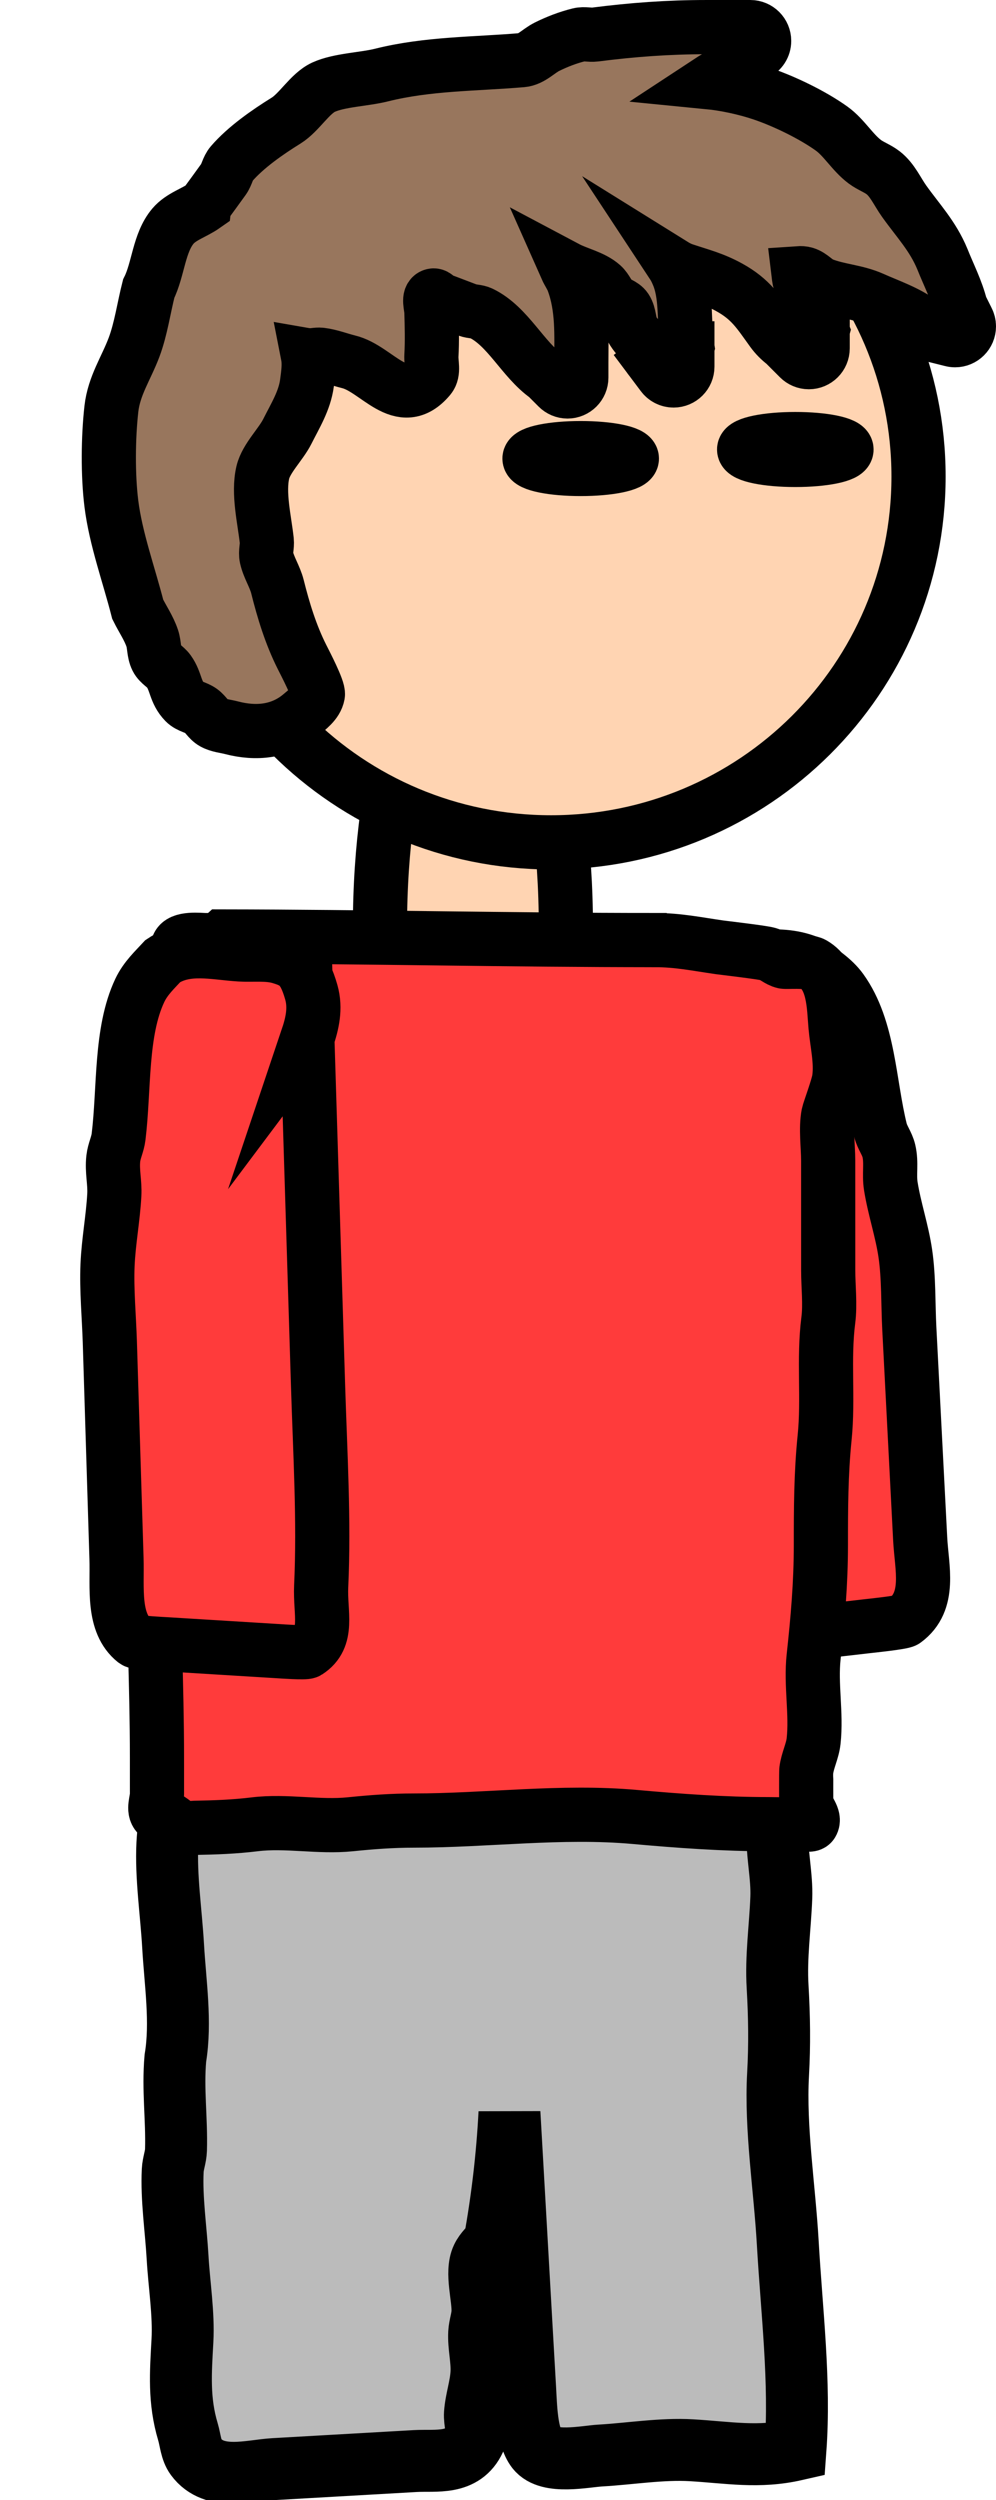 <svg version="1.1" xmlns="http://www.w3.org/2000/svg" xmlns:xlink="http://www.w3.org/1999/xlink" width="128.704" height="322.794" viewBox="0,0,128.704,322.794"><g transform="translate(-173.997,-19.584)"><g data-paper-data="{&quot;isPaintingLayer&quot;:true}" fill-rule="nonzero" stroke="#000000" stroke-linecap="butt" stroke-linejoin="miter" stroke-miterlimit="10" stroke-dasharray="" stroke-dashoffset="0" style="mix-blend-mode: normal"><path d="M206.548,237.13c5.037,0.002 10.101,0.56 15.096,1c1.823,0.161 3.645,-0.223 5.468,-0.327c5.31,-0.303 10.62,-0.605 15.93,-0.908c4.096,-0.233 8.086,-0.72 12.163,-0.034c4.844,-0.294 10.198,0.128 14.964,-0.847c1.536,-0.314 4.56,-2.285 6.041,-0.407c1.882,2.385 0.622,9.019 -0.026,11.828c-0.664,2.879 -1.585,5.778 -1.707,8.808c-0.112,2.768 0.589,5.594 0.481,8.366c-0.149,3.848 -0.711,7.646 -0.477,11.514c0.222,3.896 0.271,7.45 0.059,11.288c-0.389,7.019 0.852,14.705 1.253,21.757c0.503,8.824 1.637,17.929 0.994,26.724c-4.775,1.09 -8.666,0.337 -13.439,0.059c-3.85,-0.224 -7.921,0.461 -11.77,0.681c-2.005,0.114 -6.669,1.156 -8.225,-0.842c-1.308,-1.68 -1.363,-5.536 -1.495,-7.803c-0.325,-5.61 -0.639,-11.22 -0.959,-16.83c-0.356,-6.256 -0.713,-12.512 -1.069,-18.768c-0.292,5.61 -0.945,11.176 -1.948,16.705c-0.532,0.68 -1.217,1.237 -1.596,2.039c-0.883,1.865 0.149,5.07 0.051,7.029c-0.044,0.888 -0.372,1.734 -0.421,2.622c-0.095,1.723 0.385,3.455 0.295,5.178c-0.093,1.777 -0.716,3.47 -0.843,5.243c-0.079,1.101 0.437,2.343 -0.011,3.317c-1.554,3.375 -5.023,2.671 -7.711,2.824c-6.069,0.346 -12.137,0.692 -18.206,1.037c-3.148,0.179 -7.736,1.645 -10.129,-1.593c-0.649,-0.878 -0.707,-2.142 -1.03,-3.224c-1.211,-4.05 -0.939,-7.621 -0.71,-11.749c0.192,-3.472 -0.428,-7.265 -0.626,-10.753c-0.208,-3.642 -0.81,-7.617 -0.628,-11.255c0.044,-0.888 0.395,-1.732 0.421,-2.622c0.118,-4.05 -0.438,-7.767 -0.08,-11.852c0.776,-4.683 -0.022,-9.735 -0.293,-14.501c-0.245,-4.291 -0.953,-8.916 -0.739,-13.197c0.083,-1.654 0.369,-3.304 0.275,-4.96c-0.169,-2.963 0.242,-5.439 0.721,-8.333c0.36,-2.177 0.413,-4.268 2.091,-5.847c1.119,-1.052 2.76,-1.191 3.909,-2.201l2.117,-0.466c0,0 1.395,-0.08 1.809,1.299z" fill="#bbbbbb" stroke-width="8"/><path d="M247.119,139.237c0,20.485 -5.377,37.092 -12.011,37.092c-6.633,0 -12.011,-16.606 -12.011,-37.092c0,-20.485 5.377,-37.092 12.011,-37.092c6.633,0 12.011,16.606 12.011,37.092z" fill="#ffd4b2" stroke-width="7"/><path d="M256.552,155.147c-0.924,-1.73 -1.707,-3.622 -1.155,-5.712c0.863,-3.269 2.1,-3.978 4.57,-4.737c1.987,-0.611 4.329,-0.513 6.366,-0.747c4.183,-0.48 8.444,-1.701 12.363,0.01c1.356,0.989 2.964,1.975 4.021,3.444c3.583,4.98 3.563,12.118 5.048,18.1c0.236,0.95 0.862,1.71 1.089,2.663c0.375,1.573 0.004,3.006 0.255,4.573c0.472,2.943 1.446,5.753 1.877,8.708c0.453,3.1 0.351,6.522 0.514,9.679c0.468,9.056 0.936,18.111 1.404,27.167c0.192,3.718 1.419,8.039 -1.991,10.539c-0.338,0.248 -4.47,0.674 -4.932,0.727c-2.68,0.308 -5.36,0.615 -8.04,0.923c-3.153,0.362 -6.306,0.724 -9.459,1.086c-0.847,0.097 -4.585,0.56 -4.948,0.408c-3.665,-1.53 -2.434,-4.69 -2.938,-8.043c-1.233,-8.197 -1.355,-16.752 -1.789,-25.149c-0.752,-14.547 -1.504,-29.094 -2.255,-43.641z" fill="#ff3b3b" stroke-width="7"/><path d="M258.684,140.964c2.934,0 5.341,0.509 8.252,0.928c0.422,0.061 5.564,0.654 6.326,0.879c0.721,0.213 1.296,0.822 2.03,0.985c0.354,0.079 3.009,-0.156 3.785,0.29c2.743,1.576 2.657,5.52 2.887,8.076c0.201,2.234 0.759,4.408 0.479,6.696c-0.129,1.056 -1.307,4.148 -1.407,4.659c-0.35,1.8 -0.021,4.117 -0.021,5.958c0,4.725 0.004,9.458 0.004,14.184c0,2.001 0.273,4.396 0.015,6.402c-0.649,5.033 0.035,10.154 -0.48,15.203c-0.472,4.631 -0.482,9.185 -0.482,13.86c0,4.955 -0.408,9.578 -0.937,14.437c-0.389,3.582 0.389,7.294 -0.003,10.871c-0.142,1.291 -0.786,2.492 -0.946,3.781c-0.018,0.145 -0.019,4.072 -0.001,4.217c0.11,0.901 1.193,1.847 0.725,2.625c-0.137,0.227 -0.518,0.137 -0.783,0.147c-1.595,0.058 -3.193,-0.047 -4.789,-0.047c-5.807,0 -11.562,-0.418 -17.315,-0.933c-9.469,-0.848 -19.12,0.465 -28.543,0.465c-2.825,0 -5.428,0.196 -8.213,0.48c-4.061,0.414 -8.278,-0.491 -12.333,0.002c-2.655,0.323 -5.102,0.411 -7.818,0.457c-0.472,0.008 -0.969,0.221 -1.414,0.064c-0.738,-0.26 -1.289,-0.898 -1.981,-1.263c-0.426,-0.225 -1.021,-0.153 -1.358,-0.498c-0.62,-0.636 -0.084,-1.776 -0.081,-2.665l-0.001,-4.726c0,-9.356 -0.481,-18.558 -0.481,-27.889c0,-2.835 -0.002,-5.676 -0.002,-8.511c0,-1.305 -0.329,-2.647 -0.033,-3.918c0.193,-0.826 0.784,-1.531 0.945,-2.364c0.04,-0.206 0.032,-3.99 0.032,-4.594c0,-7.189 0.697,-14.775 -0.005,-21.927c-0.551,-5.609 -0.545,-11.069 0.008,-16.695c0.21,-2.141 -0.063,-3.952 0.467,-6.074c0,-2.099 0.684,-3.621 0.947,-5.672c0.24,-1.87 0.74,-3.799 0.947,-5.671c0.052,-0.474 -0.245,-0.965 -0.122,-1.426c0.298,-1.117 2.928,-0.795 3.551,-0.79l0.945,-0c0,0 0.735,-0 1.261,-0.472c18.638,0.027 37.289,0.468 55.943,0.468z" data-paper-data="{&quot;noHover&quot;:false,&quot;origItem&quot;:[&quot;Path&quot;,{&quot;applyMatrix&quot;:true,&quot;segments&quot;:[[[108.01949,361.44375],[52.24792,0.07493],[-1.47539,1.32105]],[104.48536,362.76479],[[101.83622,362.76479],[0,0],[-1.74654,-0.01396]],[[91.88539,364.97648],[0.83467,-3.13108],[-0.34434,1.29172]],[[92.22853,368.97224],[0.14679,-1.32874],[-0.57997,5.2497]],[[89.57939,384.86704],[0.67237,-5.24185],[-0.73747,5.74939]],[[86.93026,400.76184],[0,-5.88312],[-1.48706,5.94822]],[[85.62612,417.7827],[0.58944,-6.00077],[-1.54922,15.77173]],[[85.61882,464.562],[-1.54396,-15.72505],[1.96856,20.04952]],[[85.64316,525.98476],[0,-20.15148],[0,1.69067]],[[85.55294,538.8514],[0.11127,-0.57643],[-0.45065,2.33457]],[[82.9038,545.47423],[0.53987,-2.31557],[-0.83072,3.56309]],[[82.99402,556.44979],[0,-3.65864],[0,7.9474]],[[82.99402,580.29199],[0,-7.9474],[0,26.15941]],[[84.31859,658.44142],[0,-26.22676],[0,0]],[[84.31859,671.68709],[0,0],[-0.00825,2.49041]],[[84.54337,679.15499],[-1.73757,-1.78412],[0.9423,0.96754]],[[88.34747,680.54973],[-1.19468,-0.62992],[1.94107,1.02347]],[[93.89892,684.08788],[-2.06937,-0.73003],[1.24725,0.44]],[[97.86252,683.90646],[-1.32239,0.02266],[7.61333,-0.13047]],[[119.76924,682.61935],[-7.44405,0.90467],[11.36748,-1.38148]],[[154.3262,682.60622],[-11.38454,1.16071],[7.80821,-0.79609]],[[177.33652,681.25732],[-7.91882,0],[26.41712,0]],[[257.30321,679.95709],[-26.54355,-2.377],[16.12624,1.44412]],[[305.81949,682.58189],[-16.27974,0],[4.47404,0]],[[319.24095,682.71564],[-4.47111,0.16198],[0.74353,-0.02694]],[[321.43473,682.3041],[-0.38324,0.63772],[1.31056,-2.18081]],[[319.40088,674.94714],[0.30695,2.52572],[-0.04929,-0.40554]],[[319.40088,663.12877],[-0.05061,0.40554],[0.4509,-3.61286]],[[322.05001,652.53224],[-0.39721,3.61915],[1.10051,-10.02715]],[[322.05001,622.06721],[-1.09133,10.04133],[1.48053,-13.62233]],[[324.66169,581.61656],[0,13.88961],[0,-13.10337]],[[326.00329,542.79172],[-1.32258,12.981],[1.4423,-14.15605]],[[327.34828,500.20708],[-1.81851,14.10835],[0.72473,-5.62259]],[[327.31082,482.27406],[0,5.60964],[0,-13.24567]],[[327.31082,442.53706],[0,13.24567],[0,-5.16094]],[[327.37538,425.84135],[-0.98154,5.04585],[0.27858,-1.43209]],[[331.32198,412.78568],[-0.362,2.95949],[0.78472,-6.41533]],[[329.98429,394.02078],[0.56397,6.26262],[-0.64536,-7.1664]],[[321.89992,371.38776],[7.68969,4.41669],[-2.17638,-1.25004]],[[311.29355,370.57844],[0.99264,0.22051],[-2.05704,-0.45696]],[[305.60537,367.82042],[2.02118,0.59588],[-2.13833,-0.63041]],[[287.87889,365.36164],[1.1839,0.17057],[-8.15955,-1.17557]],[[264.75792,362.76479],[8.22615,0],[-52.29265,0]]],&quot;closed&quot;:true}]}" fill="#ff3b3b" stroke-width="7"/><path d="M213.714,153.628c0.461,14.959 0.922,29.919 1.383,44.878c0.266,8.635 0.795,17.41 0.403,25.895c-0.161,3.47 1.063,6.626 -1.778,8.442c-0.282,0.18 -3.327,-0.041 -4.017,-0.083c-2.567,-0.158 -5.135,-0.316 -7.702,-0.473c-2.182,-0.134 -4.364,-0.268 -6.547,-0.402c-0.375,-0.023 -3.736,-0.18 -4.027,-0.411c-2.932,-2.332 -2.26,-6.843 -2.378,-10.667c-0.287,-9.312 -0.574,-18.625 -0.861,-27.937c-0.1,-3.247 -0.433,-6.747 -0.296,-9.955c0.131,-3.058 0.709,-6.004 0.874,-9.051c0.088,-1.623 -0.316,-3.066 -0.13,-4.704c0.113,-0.992 0.562,-1.814 0.682,-2.803c0.758,-6.231 0.218,-13.546 2.74,-18.891c0.744,-1.577 1.967,-2.696 2.988,-3.802c3.032,-2.019 6.555,-1.056 9.961,-0.847c1.658,0.102 3.538,-0.157 5.184,0.335c2.046,0.611 3.094,1.253 4.03,4.546c0.598,2.105 0.106,4.097 -0.511,5.932z" fill="#ff3b3b" stroke-width="7"/><path d="M292.692,81.111c0,26.087 -21.261,47.235 -47.488,47.235c-26.227,0 -47.488,-21.148 -47.488,-47.235c0,-26.087 21.261,-47.235 47.488,-47.235c26.227,0 47.488,21.148 47.488,47.235z" fill="#ffd4b2" stroke-width="7"/><path d="M261.98,33.373v0v0z" fill="#ffd4b2" stroke-width="7"/><path d="M200.4,46.141c0.837,-1.143 1.689,-2.297 2.487,-3.416c0.433,-0.607 0.536,-1.425 1.023,-1.99c1.852,-2.148 4.684,-4.109 7.047,-5.572c1.719,-1.065 3.081,-3.511 4.847,-4.321c2.017,-0.926 5.238,-1.003 7.471,-1.562c5.995,-1.499 12.068,-1.415 18.17,-1.93c1.218,-0.103 2.137,-1.186 3.231,-1.73c1.318,-0.655 2.709,-1.187 4.137,-1.543c0.673,-0.168 1.393,0.053 2.082,-0.034c4.848,-0.619 9.438,-0.958 14.393,-0.958c1.26,0 2.52,0 3.78,0h1.89c0.985,0 1.784,0.799 1.784,1.784c0,0.712 -0.417,1.327 -1.021,1.613l-1.855,0.928c-1.435,1.197 -2.941,1.864 -4.333,2.779c2.222,0.217 4.792,0.774 6.919,1.489c2.858,0.961 6.519,2.729 8.999,4.503c1.634,1.169 2.701,3.099 4.307,4.294c0.737,0.548 1.636,0.855 2.363,1.418c1.203,0.931 1.828,2.433 2.712,3.67c1.824,2.553 3.7,4.492 4.934,7.468c0.832,2.085 1.817,3.966 2.367,6.138l0.864,1.727c0.13,0.248 0.204,0.53 0.204,0.83c0,0.985 -0.799,1.784 -1.784,1.784c-0.163,0 -0.321,-0.022 -0.471,-0.063l-1.851,-0.463l0.019,-0.078c-0.156,-0.025 -0.312,-0.058 -0.466,-0.101c-0.727,-0.201 -1.034,-1.109 -1.636,-1.564c-1.815,-1.37 -4.187,-2.165 -6.248,-3.086c-2.157,-0.965 -4.387,-1.003 -6.528,-1.853c-0.8,-0.318 -1.372,-1.111 -2.195,-1.362c-0.278,-0.085 -0.566,-0.093 -0.858,-0.073c0.043,0.351 0.053,0.721 0.172,1.043c0.811,2.181 2.065,4.236 2.914,6.424l-0.093,0.337h0.125v1.89c0,0.985 -0.799,1.784 -1.784,1.784c-0.493,0 -0.938,-0.2 -1.261,-0.522l-1.89,-1.89c-0.581,-0.445 -1.119,-0.966 -1.603,-1.636c-1.772,-2.452 -2.744,-4.077 -5.554,-5.622c-2.046,-1.125 -3.698,-1.513 -5.863,-2.239c-0.497,-0.167 -0.963,-0.419 -1.41,-0.697c0.434,0.658 0.756,1.504 0.827,1.699c1.013,2.795 0.563,6.054 1.05,8.977l-0.042,0.147h0.049v2.363c0,0.985 -0.799,1.784 -1.784,1.784c-0.591,0 -1.115,-0.287 -1.439,-0.73l-1.405,-1.873l0.024,-0.018c-0.039,-0.038 -0.077,-0.076 -0.115,-0.114c-0.493,-0.503 -0.572,-1.292 -0.945,-1.89c-0.439,-0.704 -1.112,-1.257 -1.48,-2c-0.406,-0.819 -0.309,-1.856 -0.812,-2.62c-0.382,-0.58 -1.211,-0.71 -1.704,-1.199c-0.538,-0.533 -0.785,-1.323 -1.351,-1.827c-1.235,-1.099 -3.14,-1.462 -4.623,-2.249c0.261,0.588 0.651,1.12 0.875,1.723c1.278,3.436 1.056,6.951 1.056,10.541v1.89c0,0.985 -0.799,1.784 -1.784,1.784c-0.493,0 -0.938,-0.2 -1.261,-0.522l-1.418,-1.418c-3.103,-2.183 -5.016,-6.477 -8.483,-8.156c-0.537,-0.26 -1.183,-0.202 -1.742,-0.41c-1.2,-0.448 -2.391,-0.92 -3.594,-1.36c-0.315,-0.115 -0.532,-0.592 -0.861,-0.522c-0.689,0.146 -0.251,1.396 -0.231,2.099c0.053,1.861 0.105,3.812 0,5.67c-0.053,0.945 0.342,2.102 -0.266,2.828c-3.668,4.378 -6.73,-1.157 -10.455,-2.042c-1.19,-0.297 -2.348,-0.757 -3.565,-0.905c-0.553,-0.067 -1.14,0.143 -1.681,0.052c0.229,1.166 0.046,2.41 -0.111,3.593c-0.305,2.297 -1.52,4.223 -2.537,6.25c-0.842,1.678 -2.736,3.476 -3.167,5.282c-0.642,2.689 0.22,6.164 0.507,8.822c0.078,0.719 -0.19,1.464 -0.034,2.171c0.288,1.307 1.081,2.461 1.412,3.757c0.781,3.124 1.727,6.213 3.172,9.085c0.433,0.861 2.178,4.198 2.055,4.863c-0.203,1.097 -1.289,1.851 -2.135,2.579c-2.626,2.258 -5.866,2.531 -9.036,1.701c-0.782,-0.205 -1.629,-0.259 -2.336,-0.651c-0.64,-0.355 -0.987,-1.095 -1.582,-1.523c-0.647,-0.466 -1.552,-0.559 -2.108,-1.131c-1.271,-1.307 -1.094,-2.629 -2.076,-3.998c-0.434,-0.606 -1.209,-0.953 -1.543,-1.619c-0.402,-0.801 -0.302,-1.775 -0.587,-2.625c-0.443,-1.322 -1.258,-2.49 -1.876,-3.74c-1.129,-4.423 -2.84,-9.104 -3.405,-13.631c-0.462,-3.704 -0.416,-8.544 0,-12.248c0.337,-3.001 1.91,-5.239 2.932,-7.961c0.889,-2.368 1.264,-5.106 1.89,-7.56c1.247,-2.494 1.309,-5.929 3.138,-8.084c1.041,-1.227 2.731,-1.703 4.05,-2.627z" fill="#98765d" stroke-width="7"/><path d="M242.417,78.79c0,-0.744 2.962,-1.346 6.616,-1.346c3.654,0 6.616,0.603 6.616,1.346c0,0.744 -2.962,1.346 -6.616,1.346c-3.654,0 -6.616,-0.603 -6.616,-1.346z" fill="#98765d" stroke-width="7"/><path d="M270.151,77.622c0,-0.744 2.962,-1.347 6.616,-1.347c3.654,0 6.616,0.603 6.616,1.347c0,0.744 -2.962,1.346 -6.616,1.346c-3.654,0 -6.616,-0.603 -6.616,-1.346z" fill="#98765d" stroke-width="7"/></g></g></svg>